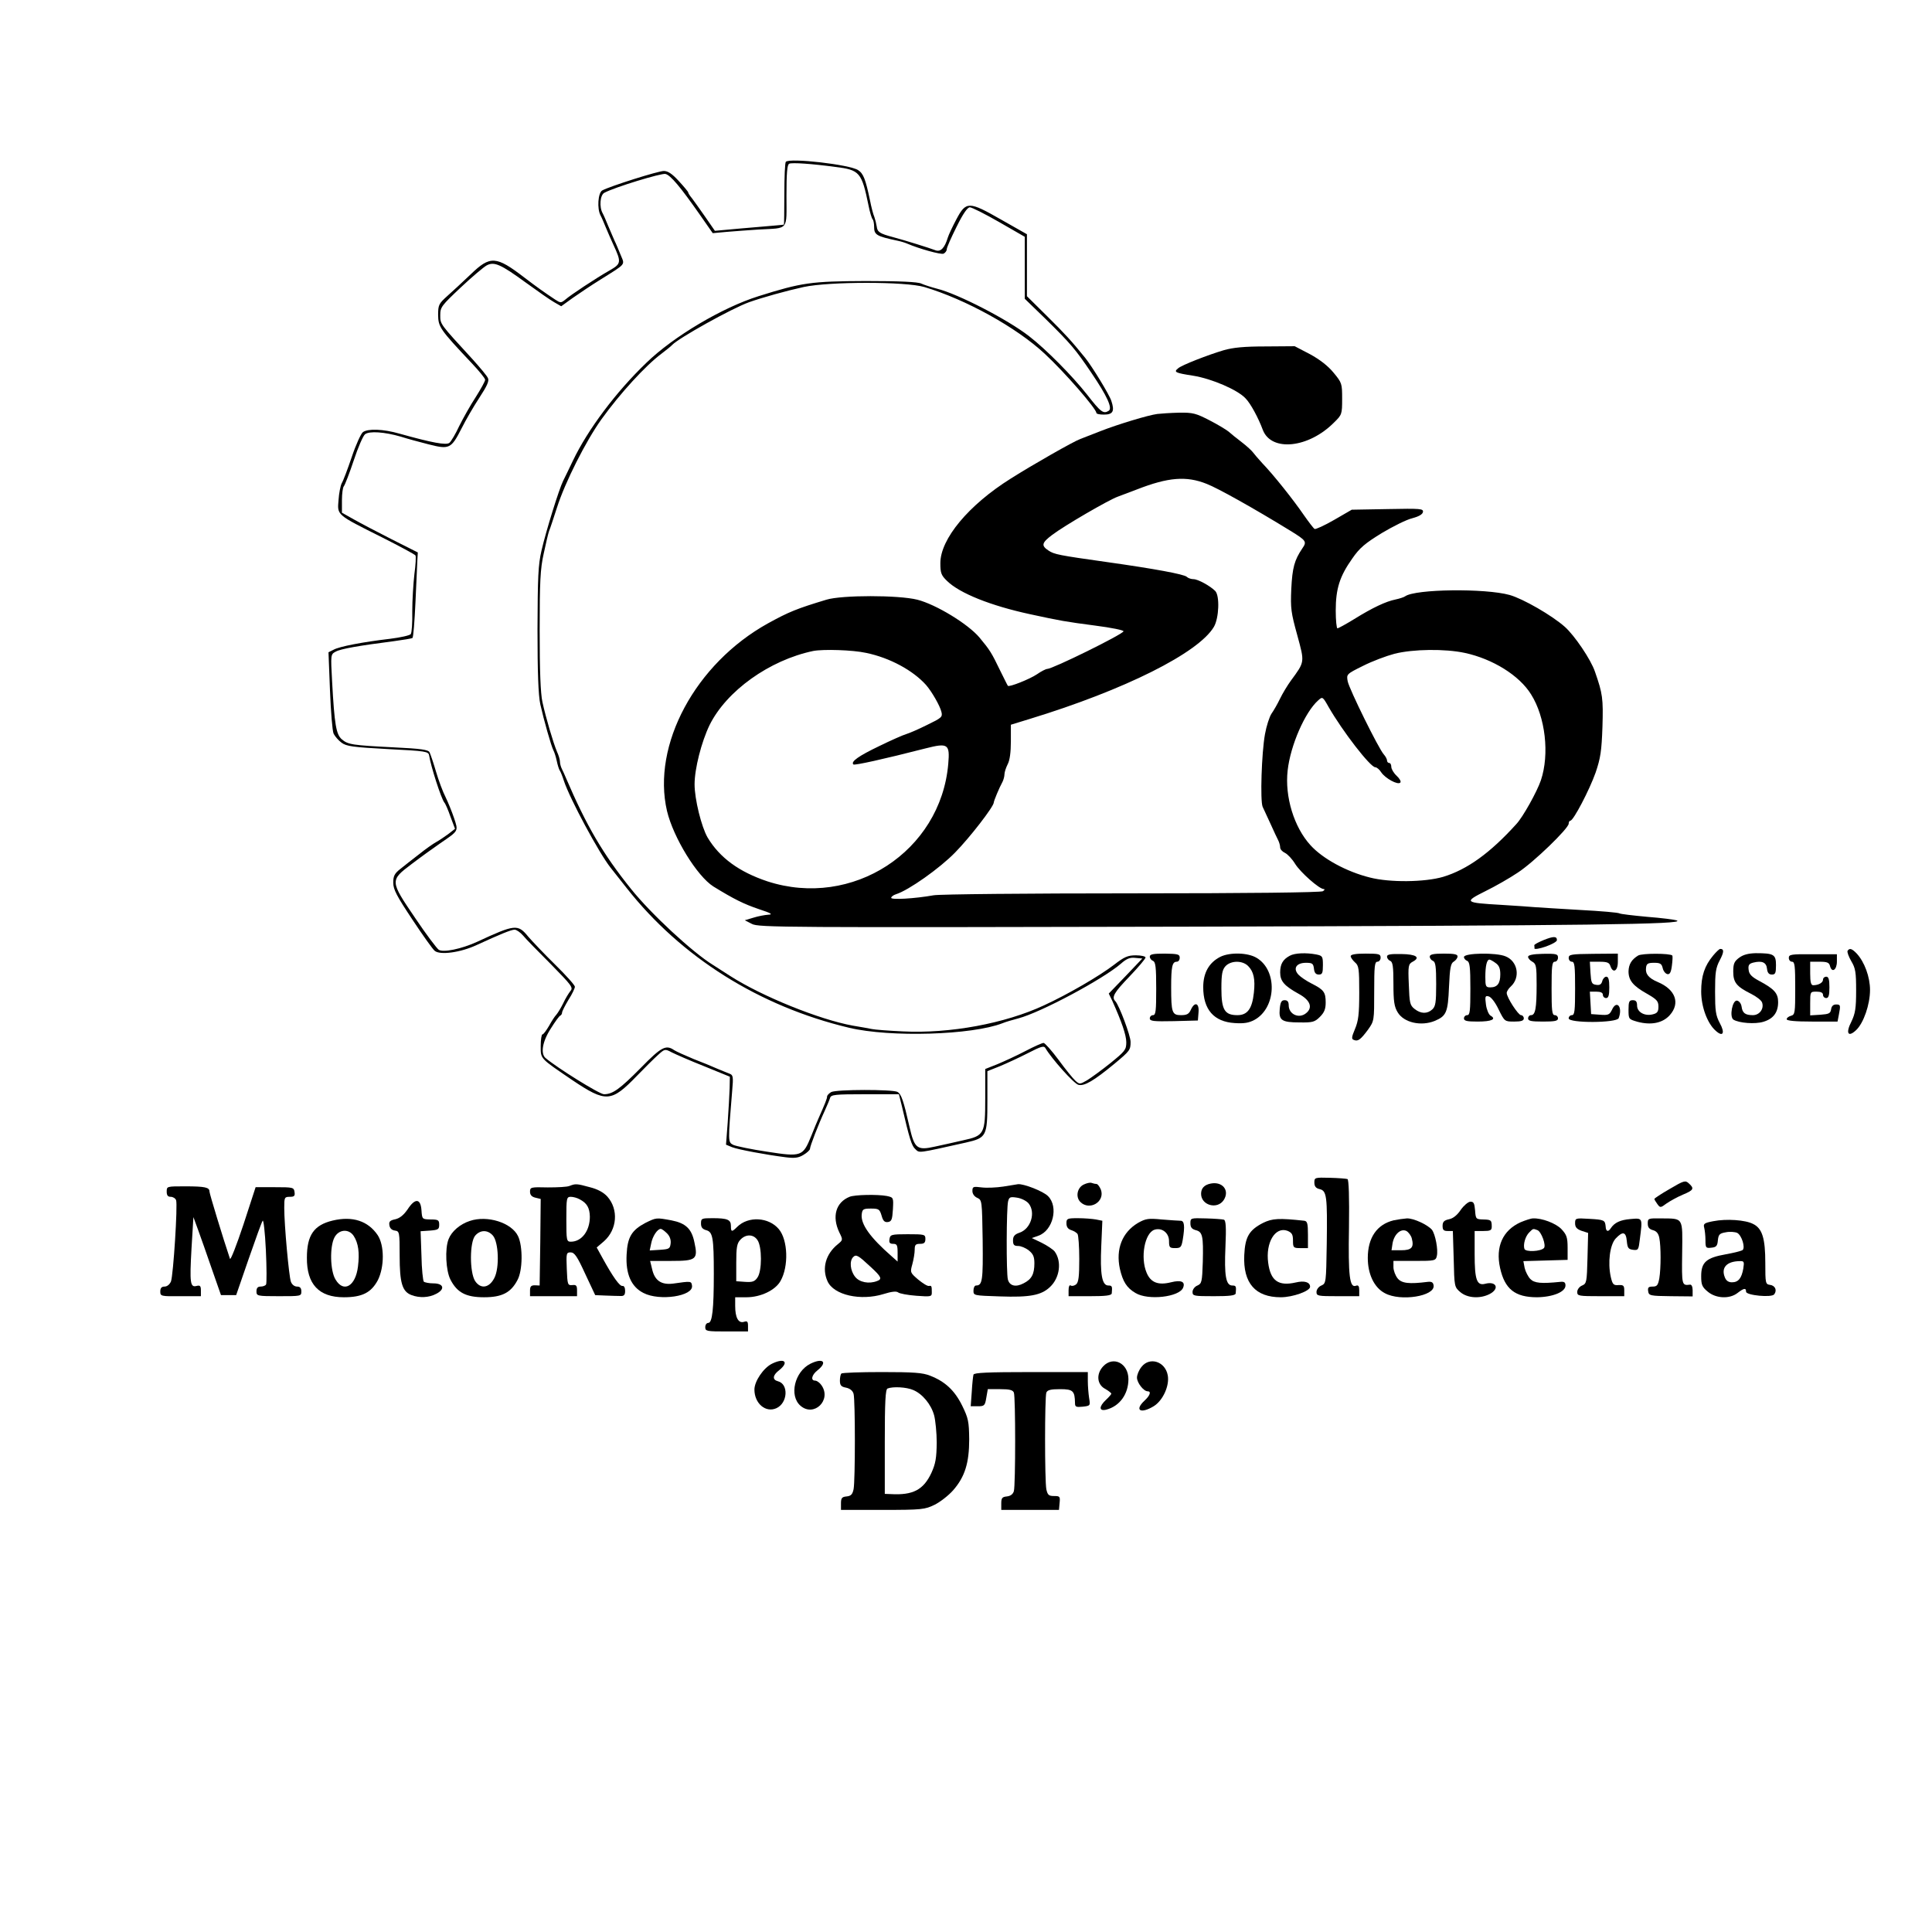 <?xml version="1.0" standalone="no"?>
<!DOCTYPE svg PUBLIC "-//W3C//DTD SVG 20010904//EN"
 "http://www.w3.org/TR/2001/REC-SVG-20010904/DTD/svg10.dtd">
<svg version="1.0" xmlns="http://www.w3.org/2000/svg"
 width="904pt" height="904pt" viewBox="0 0 904 904"
 preserveAspectRatio="xMidYMid meet">

<g transform="translate(0,904) scale(0.1,-0.1)"
fill="#000000" stroke="none">
<path d="M3677 8283 c-4 -3 -7 -71 -7 -150 0 -78 -1 -144 -2 -144 -2 -1 -50
-5 -108 -10 -58 -5 -130 -11 -160 -14 l-55 -5 -45 65 c-25 36 -53 75 -62 87
-10 12 -18 24 -18 28 0 3 -20 27 -44 53 -31 34 -51 47 -70 47 -26 0 -251 -71
-288 -91 -20 -11 -25 -86 -8 -117 5 -9 16 -35 25 -57 9 -22 25 -58 35 -80 38
-82 37 -89 -17 -120 -65 -37 -183 -115 -208 -137 -20 -16 -22 -16 -47 0 -54
36 -85 58 -144 103 -133 102 -160 104 -252 15 -37 -35 -86 -81 -109 -101 -40
-36 -43 -42 -43 -89 1 -56 8 -67 157 -225 34 -36 63 -71 63 -78 0 -7 -20 -43
-44 -81 -25 -38 -59 -99 -77 -135 -17 -37 -38 -72 -46 -79 -15 -12 -80 0 -234
43 -76 22 -148 24 -171 7 -9 -7 -33 -59 -52 -116 -19 -56 -40 -112 -47 -123
-6 -12 -13 -47 -15 -79 -6 -71 -11 -67 203 -174 83 -42 154 -80 157 -85 3 -5
1 -44 -5 -87 -5 -44 -10 -122 -10 -174 1 -52 -2 -100 -7 -107 -4 -6 -48 -16
-97 -22 -128 -15 -237 -36 -264 -51 l-24 -12 7 -179 c4 -99 11 -189 17 -202 6
-12 22 -31 37 -42 23 -17 52 -21 217 -30 178 -9 190 -11 193 -30 7 -48 56
-201 71 -220 5 -5 18 -35 29 -67 l21 -56 -32 -25 c-18 -13 -43 -30 -56 -37
-13 -7 -49 -32 -80 -57 -31 -24 -71 -55 -88 -69 -27 -21 -33 -33 -33 -64 0
-32 16 -62 89 -172 49 -74 96 -140 105 -147 25 -21 121 -8 196 27 111 51 162
72 178 72 8 0 26 -12 39 -27 13 -16 72 -76 131 -135 97 -99 105 -109 91 -125
-8 -10 -24 -36 -34 -58 -11 -22 -25 -45 -32 -53 -7 -7 -22 -30 -34 -52 -13
-22 -26 -40 -31 -40 -4 0 -8 -24 -8 -53 0 -63 -6 -56 148 -161 158 -106 182
-104 302 20 36 37 80 81 98 97 32 29 33 30 65 13 18 -9 86 -39 152 -65 l120
-49 -1 -53 c-1 -30 -5 -102 -9 -160 l-8 -105 29 -12 c29 -11 156 -35 251 -47
41 -5 59 -3 82 11 17 10 31 23 31 29 0 12 39 113 70 180 10 22 21 48 24 58 5
15 22 17 164 17 l158 0 13 -52 c37 -159 47 -190 64 -205 20 -19 8 -20 237 31
96 22 100 29 100 196 l0 138 58 23 c31 13 90 40 131 61 64 33 76 36 83 23 28
-48 133 -166 154 -171 28 -7 72 19 169 99 72 60 75 64 75 102 0 29 -53 170
-71 190 -19 19 -7 40 66 116 41 43 75 83 75 89 0 5 -20 10 -45 10 -38 0 -54
-7 -102 -44 -69 -53 -217 -139 -328 -190 -182 -85 -441 -133 -660 -122 -66 3
-131 8 -145 11 -14 3 -54 10 -90 16 -155 28 -425 137 -573 232 -29 19 -65 42
-81 52 -96 59 -291 240 -383 355 -132 164 -209 296 -305 520 -6 14 -14 33 -19
42 -5 10 -9 25 -9 34 0 9 -6 30 -14 47 -18 43 -52 159 -68 232 -9 41 -13 147
-13 335 0 228 3 289 19 360 10 47 21 94 25 105 5 11 21 61 37 110 38 119 135
311 208 413 87 121 207 252 281 307 22 17 45 35 50 41 30 32 279 171 360 200
62 22 173 53 255 71 121 26 477 26 565 0 194 -58 431 -189 563 -312 96 -89
241 -257 242 -277 0 -5 16 -8 35 -8 43 0 51 16 35 64 -9 29 -90 161 -122 201
-64 79 -96 114 -177 194 l-96 95 0 145 0 145 -120 68 c-152 87 -165 87 -210 2
-18 -34 -36 -72 -40 -85 -15 -50 -34 -69 -58 -60 -29 11 -141 46 -197 61 -64
17 -75 24 -78 51 -2 13 -7 33 -11 44 -5 11 -14 45 -20 76 -21 100 -31 127 -56
143 -39 26 -319 58 -338 39z m231 -24 c115 -14 124 -25 156 -181 6 -31 15 -60
19 -64 4 -4 7 -20 7 -34 0 -39 10 -45 108 -66 15 -3 36 -9 47 -14 56 -24 156
-52 170 -47 8 4 15 13 15 21 0 8 21 55 46 105 30 61 51 91 62 91 9 0 71 -31
137 -69 l120 -69 0 -145 0 -145 96 -93 c119 -117 141 -143 216 -254 74 -109
99 -165 81 -177 -25 -16 -37 -7 -101 75 -70 89 -193 213 -272 274 -100 78
-333 198 -430 222 -27 7 -61 18 -74 24 -16 8 -101 12 -260 12 -255 -1 -299 -7
-502 -71 -169 -53 -397 -188 -524 -311 -144 -138 -275 -314 -344 -458 -18 -38
-39 -81 -46 -95 -19 -38 -80 -234 -101 -325 -16 -68 -18 -125 -19 -370 0 -203
4 -308 13 -350 17 -76 51 -195 61 -215 5 -9 12 -31 16 -50 4 -19 10 -39 14
-45 4 -5 13 -28 20 -50 28 -84 164 -337 218 -405 6 -8 40 -51 75 -95 255 -324
621 -554 1041 -654 193 -46 575 -34 717 21 14 6 48 16 75 23 106 28 397 184
480 256 26 23 42 30 67 27 l33 -3 -78 -82 -79 -82 16 -33 c44 -98 66 -161 66
-195 0 -35 -6 -42 -75 -98 -41 -33 -91 -69 -109 -80 -33 -19 -35 -19 -54 -2
-11 10 -47 54 -79 98 -32 43 -64 79 -70 79 -7 0 -45 -17 -85 -38 -40 -21 -99
-48 -130 -61 l-58 -23 0 -137 c0 -168 -4 -175 -105 -197 -39 -9 -97 -22 -130
-29 -84 -19 -96 -9 -119 91 -29 127 -39 155 -57 165 -24 12 -286 12 -310 -1
-10 -6 -19 -15 -19 -21 0 -10 -10 -34 -41 -104 -5 -11 -20 -47 -33 -80 -39
-96 -45 -99 -206 -74 -74 11 -146 26 -159 32 -25 13 -25 13 -5 254 6 65 4 73
-12 79 -11 4 -37 15 -59 24 -22 10 -71 30 -110 45 -38 16 -79 34 -90 41 -39
27 -60 16 -156 -82 -99 -100 -132 -124 -173 -124 -21 0 -220 124 -274 170 -23
21 -14 77 25 137 20 32 40 60 45 61 4 2 8 8 8 14 0 6 14 33 30 60 17 26 30 54
30 61 0 7 -41 53 -91 102 -51 50 -107 109 -127 132 -49 60 -61 59 -240 -24
-72 -33 -158 -51 -179 -37 -9 6 -59 72 -110 148 -119 175 -119 176 -17 253 42
32 103 76 135 98 86 59 84 55 64 116 -10 30 -28 74 -40 99 -13 25 -33 79 -45
120 -12 41 -26 82 -30 90 -6 12 -40 17 -166 23 -197 10 -216 13 -245 38 -26
23 -34 68 -45 270 -7 127 -7 127 17 140 23 13 109 28 273 49 43 6 82 12 86 15
4 2 10 78 14 167 4 90 8 179 9 198 l2 35 -123 62 c-67 34 -147 76 -177 93
l-55 31 0 58 c0 31 4 61 9 66 5 6 26 60 46 120 20 61 44 116 53 123 20 16 91
11 167 -11 28 -9 86 -25 130 -36 98 -25 106 -21 155 75 19 38 56 102 83 143
36 55 47 79 40 92 -4 10 -36 48 -70 86 -155 169 -153 165 -153 208 0 38 6 45
96 130 53 50 108 96 121 103 35 19 65 6 183 -80 55 -40 115 -82 133 -92 l33
-19 54 39 c30 21 88 60 130 86 121 76 114 67 95 113 -9 22 -22 54 -30 70 -7
17 -21 48 -30 70 -9 22 -20 48 -25 57 -17 30 -12 86 8 96 48 26 268 93 286 88
24 -6 70 -61 161 -191 l60 -86 65 6 c36 3 103 8 150 11 143 8 130 -8 130 158
0 106 3 146 13 150 13 6 104 0 215 -15z"/>
<path d="M5725 7401 c-71 -21 -195 -69 -212 -84 -23 -18 -14 -22 70 -35 87
-14 208 -66 245 -106 23 -23 60 -91 81 -148 40 -103 214 -85 333 35 37 36 38
39 38 111 0 71 -1 75 -40 122 -26 32 -65 62 -111 87 l-71 37 -136 -1 c-99 0
-153 -5 -197 -18z"/>
<path d="M5415 7103 c-41 -5 -186 -49 -265 -80 -36 -14 -79 -31 -95 -37 -31
-11 -224 -121 -325 -185 -198 -124 -330 -283 -330 -396 0 -46 4 -57 31 -83 59
-58 204 -116 389 -156 143 -31 166 -35 303 -53 78 -10 136 -22 134 -27 -5 -15
-332 -176 -357 -176 -6 0 -28 -11 -48 -25 -34 -23 -130 -61 -136 -54 -2 2 -17
33 -35 69 -42 87 -49 98 -98 157 -54 64 -204 155 -291 177 -88 22 -353 22
-425 0 -139 -42 -176 -57 -274 -111 -339 -188 -544 -569 -472 -878 30 -125
141 -305 217 -353 96 -59 142 -82 213 -106 58 -19 67 -25 44 -26 -16 -1 -48
-7 -70 -14 l-40 -12 33 -17 c30 -17 152 -17 2035 -13 1894 5 2337 11 2293 29
-10 4 -73 12 -138 17 -66 6 -124 13 -130 16 -5 4 -87 11 -181 16 -95 6 -190
11 -212 13 -22 2 -94 7 -160 11 -173 10 -177 13 -75 64 47 23 115 62 152 87
74 48 238 207 238 229 0 8 4 14 8 14 14 0 89 143 118 225 23 68 28 100 32 214
4 133 1 155 -35 258 -19 57 -96 170 -141 210 -61 54 -195 131 -258 149 -115
32 -441 28 -489 -6 -5 -4 -26 -11 -45 -15 -45 -9 -107 -38 -194 -92 -39 -24
-74 -43 -78 -43 -4 0 -8 37 -8 83 0 103 19 161 77 243 35 51 61 72 139 120 52
31 116 63 142 69 30 8 48 18 50 29 3 16 -10 17 -165 14 l-168 -3 -83 -48 c-45
-26 -87 -45 -91 -42 -5 3 -28 33 -51 66 -48 70 -140 186 -194 242 -19 21 -39
44 -43 50 -5 7 -28 29 -53 48 -24 18 -52 41 -62 50 -10 8 -49 32 -88 52 -64
33 -78 37 -143 36 -40 -1 -85 -4 -102 -6z m231 -327 c52 -20 220 -114 391
-219 76 -47 79 -51 56 -84 -36 -54 -46 -88 -51 -189 -4 -91 -1 -111 28 -216
35 -129 36 -123 -30 -213 -16 -22 -39 -60 -51 -85 -12 -25 -30 -56 -40 -70 -9
-14 -23 -56 -30 -95 -16 -88 -23 -312 -11 -340 5 -11 22 -47 37 -80 15 -33 31
-68 36 -77 5 -10 9 -25 9 -33 0 -9 10 -20 23 -26 12 -6 33 -28 47 -51 25 -40
113 -118 134 -118 6 0 4 -5 -4 -10 -9 -6 -351 -10 -891 -10 -493 0 -900 -4
-930 -9 -90 -16 -199 -22 -199 -12 0 5 10 13 23 17 58 18 204 121 276 195 68
69 181 215 181 234 0 7 25 68 41 97 5 10 9 26 9 35 0 10 7 31 15 47 10 18 15
57 15 107 l0 78 88 27 c445 136 790 309 862 431 24 41 28 146 6 168 -24 24
-81 55 -101 55 -12 0 -26 5 -32 11 -12 12 -153 38 -373 69 -227 32 -247 36
-274 54 -35 23 -32 36 17 73 58 44 265 164 307 179 19 7 60 23 90 34 146 57
231 64 326 26z m-1593 -791 c111 -23 219 -82 280 -150 27 -31 65 -97 72 -126
6 -24 1 -28 -67 -61 -40 -20 -84 -39 -98 -43 -14 -4 -71 -29 -126 -56 -98 -47
-134 -73 -121 -86 6 -5 142 25 337 75 106 27 115 21 107 -72 -35 -410 -449
-679 -846 -550 -132 44 -223 110 -280 205 -29 50 -61 180 -61 249 0 73 32 198
70 277 79 160 280 304 485 347 47 9 185 5 248 -9z m2801 0 c130 -28 255 -105
310 -194 67 -106 87 -280 46 -402 -18 -53 -84 -172 -115 -205 -122 -135 -230
-213 -343 -247 -86 -25 -249 -27 -342 -3 -109 27 -221 88 -278 151 -77 84
-121 227 -107 350 13 117 81 273 143 328 20 18 21 18 48 -30 66 -115 196 -283
219 -283 7 0 20 -11 28 -24 19 -28 77 -60 89 -48 5 5 -3 19 -17 32 -14 13 -25
32 -25 42 0 10 -4 18 -10 18 -5 0 -10 5 -10 12 0 6 -7 19 -15 28 -24 26 -162
306 -169 342 -6 33 -6 34 71 72 43 22 110 47 148 57 87 22 236 24 329 4z"/>
<path d="M7222 4641 c-24 -10 -43 -20 -43 -24 1 -4 1 -11 1 -15 0 -5 24 -1 53
9 28 10 52 23 52 30 0 19 -16 19 -63 0z"/>
<path d="M8016 4569 c-40 -48 -56 -95 -56 -168 0 -72 29 -150 68 -184 34 -31
45 -11 19 36 -19 36 -22 57 -22 147 0 89 3 111 22 147 20 38 21 53 2 53 -4 0
-19 -14 -33 -31z"/>
<path d="M8645 4591 c-3 -5 5 -27 17 -48 20 -33 23 -52 23 -138 0 -83 -4 -107
-22 -145 -28 -54 -16 -76 22 -40 35 33 65 120 65 188 0 61 -26 131 -62 170
-23 24 -34 27 -43 13z"/>
<path d="M5380 4564 c0 -8 7 -17 15 -20 12 -5 15 -29 15 -130 0 -104 -2 -124
-15 -124 -8 0 -15 -7 -15 -15 0 -13 17 -15 113 -13 l112 3 3 38 c4 44 -18 52
-36 12 -9 -20 -19 -25 -46 -25 -42 0 -46 12 -46 132 0 95 5 118 26 118 8 0 14
8 14 19 0 16 -9 18 -70 19 -54 0 -70 -3 -70 -14z"/>
<path d="M5710 4563 c-53 -27 -80 -75 -80 -142 0 -105 50 -162 147 -168 44 -3
67 1 93 15 102 56 109 231 10 290 -41 25 -125 27 -170 5z m130 -43 c26 -26 34
-61 27 -125 -8 -75 -30 -105 -77 -105 -60 0 -75 25 -75 125 0 67 4 87 19 104
25 27 79 28 106 1z"/>
<path d="M6035 4568 c-32 -17 -45 -39 -45 -78 0 -41 19 -63 88 -101 53 -29 66
-64 33 -90 -33 -27 -81 -5 -81 37 0 17 -6 24 -19 24 -15 0 -20 -9 -23 -41 -5
-53 9 -63 93 -63 61 -1 71 2 95 26 20 20 27 36 27 67 0 49 -9 60 -66 89 -24
12 -52 31 -62 42 -26 29 -9 55 36 55 30 0 34 -4 37 -27 2 -20 9 -28 23 -28 16
0 19 7 19 44 0 41 -2 44 -31 50 -47 9 -101 7 -124 -6z"/>
<path d="M6320 4566 c0 -6 9 -19 20 -29 18 -15 20 -29 20 -141 0 -102 -4 -133
-20 -171 -16 -38 -17 -47 -5 -51 19 -8 31 1 66 48 29 41 29 42 29 180 0 116 2
138 15 138 8 0 15 9 15 19 0 17 -8 19 -70 19 -47 0 -70 -4 -70 -12z"/>
<path d="M6490 4564 c0 -8 7 -17 15 -20 12 -5 15 -27 15 -108 0 -82 4 -107 20
-133 29 -48 109 -66 173 -40 55 23 62 40 67 159 4 90 8 111 23 119 9 6 17 16
17 24 0 10 -16 13 -65 13 -49 0 -65 -4 -65 -14 0 -8 7 -17 15 -20 12 -5 15
-27 15 -109 0 -86 -3 -104 -18 -118 -24 -22 -54 -21 -83 2 -22 17 -24 29 -27
114 -4 89 -2 96 18 107 38 20 17 35 -53 36 -52 1 -67 -2 -67 -12z"/>
<path d="M6850 4562 c0 -7 7 -15 15 -18 12 -5 15 -29 15 -130 0 -104 -2 -124
-15 -124 -8 0 -15 -7 -15 -15 0 -12 14 -15 64 -15 65 0 90 11 60 28 -8 5 -18
28 -21 51 -5 38 -4 43 12 39 11 -2 31 -27 47 -61 28 -57 29 -57 73 -57 33 0
45 4 45 15 0 8 -6 15 -13 15 -13 0 -67 83 -67 104 0 7 9 21 19 30 46 42 33
118 -24 141 -44 19 -195 16 -195 -3z m148 -28 c16 -11 22 -25 22 -53 0 -43
-14 -61 -47 -61 -21 0 -23 5 -23 49 0 51 7 81 19 81 4 0 17 -7 29 -16z"/>
<path d="M7150 4563 c0 -7 9 -17 20 -23 18 -10 20 -21 20 -108 0 -110 -6 -142
-26 -142 -8 0 -14 -7 -14 -15 0 -12 14 -15 70 -15 56 0 70 3 70 15 0 8 -7 15
-15 15 -13 0 -15 21 -15 125 0 104 2 125 15 125 8 0 15 9 15 19 0 17 -7 19
-70 18 -48 -1 -70 -6 -70 -14z"/>
<path d="M7340 4558 c0 -10 7 -18 15 -18 13 0 15 -21 15 -125 0 -104 -2 -125
-15 -125 -8 0 -15 -7 -15 -15 0 -23 225 -22 234 1 20 53 -10 88 -32 38 -11
-22 -17 -25 -55 -22 l-42 3 -3 53 -3 52 30 0 c21 0 31 -5 31 -15 0 -8 7 -15
15 -15 11 0 15 12 15 50 0 36 -4 50 -14 50 -7 0 -16 -9 -19 -21 -4 -15 -12
-20 -29 -17 -20 3 -23 9 -26 56 l-3 52 45 0 c36 0 46 -4 51 -20 12 -36 35 -24
35 19 l0 39 -115 -1 c-103 -1 -115 -3 -115 -19z"/>
<path d="M7665 4569 c-31 -19 -44 -41 -45 -74 0 -42 21 -68 85 -104 47 -27 55
-35 55 -61 0 -23 -5 -31 -26 -36 -38 -10 -74 10 -74 41 0 18 -5 25 -20 25 -17
0 -20 -7 -20 -45 0 -44 1 -44 42 -56 64 -17 118 -6 151 31 50 56 27 120 -56
155 -43 18 -59 38 -55 67 2 19 9 23 38 23 28 0 35 -4 40 -25 3 -14 13 -26 22
-28 11 -2 17 8 21 40 3 23 4 44 2 47 -11 11 -142 11 -160 0z"/>
<path d="M8138 4559 c-23 -17 -28 -28 -28 -65 0 -51 15 -70 83 -104 26 -13 49
-31 52 -41 10 -29 -12 -59 -43 -59 -36 0 -49 10 -53 40 -2 14 -11 26 -21 28
-22 4 -37 -76 -17 -89 26 -16 101 -22 140 -10 47 14 69 44 69 92 0 41 -17 61
-88 99 -36 19 -48 32 -50 52 -3 22 2 29 22 34 41 10 61 1 64 -29 2 -19 9 -27
23 -27 16 0 19 7 19 44 0 50 -10 56 -95 56 -35 -1 -58 -7 -77 -21z"/>
<path d="M8370 4558 c0 -10 7 -18 15 -18 13 0 15 -20 15 -124 0 -115 -1 -124
-20 -129 -11 -3 -20 -10 -20 -16 0 -7 39 -11 119 -11 l119 0 6 31 c9 46 8 49
-13 49 -13 0 -21 -8 -23 -22 -3 -20 -10 -23 -50 -26 l-48 -3 0 55 c0 56 0 56
30 56 20 0 30 -5 30 -15 0 -8 7 -15 15 -15 11 0 15 12 15 50 0 38 -4 50 -15
50 -8 0 -15 -6 -15 -14 0 -14 -21 -26 -46 -26 -10 0 -14 14 -14 55 l0 55 44 0
c36 0 45 -4 49 -21 9 -33 32 -17 32 22 l0 34 -112 0 c-102 1 -113 -1 -113 -17z"/>
<path d="M6150 3507 c0 -18 7 -27 25 -31 33 -8 36 -34 33 -256 -3 -181 -3
-185 -25 -195 -13 -5 -23 -19 -23 -30 0 -19 6 -20 100 -20 l100 0 0 27 c0 20
-4 26 -15 22 -30 -12 -37 44 -33 273 2 143 -1 224 -7 226 -5 2 -43 5 -82 6
-71 2 -73 1 -73 -22z"/>
<path d="M7813 3477 c-40 -23 -72 -44 -72 -47 0 -3 6 -13 14 -24 13 -18 15
-18 43 3 16 11 50 30 76 41 51 21 55 29 28 53 -16 15 -23 13 -89 -26z"/>
<path d="M5070 3497 c-30 -15 -38 -58 -15 -81 43 -43 117 1 96 58 -6 14 -15
26 -20 26 -5 0 -15 2 -23 5 -7 3 -24 -1 -38 -8z"/>
<path d="M5665 3502 c-30 -6 -45 -22 -45 -48 0 -54 76 -75 106 -29 29 45 -6
88 -61 77z"/>
<path d="M2665 3491 c-11 -5 -57 -7 -102 -7 -79 2 -83 1 -83 -20 0 -15 8 -24
25 -28 l25 -6 -2 -203 -3 -202 -22 1 c-18 0 -23 -5 -23 -25 l0 -26 110 0 110
0 0 27 c0 23 -4 27 -22 25 -22 -2 -23 2 -26 76 -3 73 -2 77 18 77 18 0 31 -19
68 -100 l47 -100 48 -2 c26 -1 57 -2 70 -2 17 -1 22 5 22 24 0 15 -5 24 -12
23 -13 -3 -45 42 -94 131 l-27 49 34 29 c62 55 69 149 16 209 -18 20 -46 35
-82 44 -62 17 -67 17 -95 6z m48 -63 c34 -18 46 -40 47 -81 0 -66 -38 -117
-89 -117 -20 0 -21 6 -21 105 0 99 1 105 21 105 11 0 30 -5 42 -12z"/>
<path d="M4695 3488 c-33 -5 -79 -7 -102 -4 -39 5 -43 4 -43 -17 0 -13 9 -26
23 -32 22 -10 22 -14 25 -199 2 -187 -1 -211 -31 -211 -7 0 -12 -11 -12 -24 0
-23 1 -23 123 -27 140 -5 194 5 235 44 46 43 56 119 22 166 -8 10 -35 28 -61
41 l-46 22 31 11 c68 24 95 135 45 185 -22 23 -115 59 -141 56 -4 -1 -35 -6
-68 -11z m118 -79 c34 -42 11 -119 -43 -137 -23 -8 -30 -17 -30 -36 0 -21 5
-26 24 -26 13 0 35 -9 50 -21 20 -16 26 -29 26 -60 0 -51 -13 -75 -51 -94 -36
-19 -65 -12 -73 18 -8 29 -7 336 1 366 5 20 10 22 42 17 20 -3 44 -15 54 -27z"/>
<path d="M780 3465 c0 -18 5 -25 19 -25 10 0 22 -7 25 -16 8 -21 -13 -350 -24
-380 -6 -14 -18 -24 -30 -24 -14 0 -20 -7 -20 -23 0 -22 3 -23 95 -22 l95 0 0
27 c0 21 -4 25 -20 21 -30 -8 -33 13 -24 174 l9 148 22 -60 c12 -33 41 -115
64 -182 l43 -123 35 0 36 0 58 168 c32 92 61 173 66 180 4 7 11 -54 15 -137 4
-83 4 -156 1 -161 -3 -6 -15 -10 -26 -10 -13 0 -19 -7 -19 -22 0 -22 3 -23
105 -23 102 0 105 0 105 22 0 16 -6 23 -20 23 -12 0 -24 9 -29 23 -9 25 -31
265 -31 345 0 49 1 52 26 52 21 0 25 4 22 23 -3 21 -7 22 -92 22 l-90 0 -57
-175 c-32 -96 -60 -168 -63 -160 -31 92 -96 305 -96 315 0 19 -20 24 -114 24
-85 0 -86 0 -86 -24z"/>
<path d="M3975 3440 c-64 -26 -83 -92 -48 -166 18 -36 17 -36 -7 -56 -57 -46
-75 -113 -48 -173 29 -65 155 -93 262 -60 38 12 60 14 68 8 7 -6 46 -13 86
-16 67 -5 72 -4 72 14 0 32 -1 34 -13 32 -7 -2 -29 12 -51 30 -37 32 -38 33
-27 72 6 22 11 52 11 68 0 22 4 27 25 27 19 0 25 5 25 23 0 21 -4 22 -83 22
-77 0 -82 -2 -85 -23 -3 -17 2 -22 17 -22 18 0 21 -6 21 -42 l0 -41 -27 24
c-102 89 -146 151 -141 197 3 24 7 27 43 27 37 0 41 -3 50 -33 7 -25 14 -32
30 -30 17 3 20 12 23 59 3 56 3 56 -29 63 -44 8 -150 6 -174 -4z m99 -328 c50
-46 55 -57 30 -66 -38 -15 -83 -6 -103 20 -23 29 -27 74 -9 92 14 14 23 9 82
-46z"/>
<path d="M1907 3381 c-18 -26 -36 -41 -57 -46 -25 -5 -31 -11 -28 -28 2 -14
11 -23 26 -25 21 -3 22 -7 22 -118 0 -127 12 -168 56 -184 37 -14 81 -12 115
6 43 22 35 49 -13 49 -20 0 -40 4 -45 8 -4 5 -10 60 -11 122 l-4 114 44 3 c38
3 43 6 43 27 0 22 -4 25 -40 25 -40 1 -40 1 -43 44 -4 55 -30 57 -65 3z"/>
<path d="M6835 3379 c-16 -24 -35 -40 -55 -44 -23 -5 -30 -12 -30 -31 0 -19 5
-24 24 -24 l24 0 4 -131 c3 -129 3 -131 31 -155 33 -28 92 -32 137 -9 48 25
32 62 -21 48 -39 -10 -49 19 -49 139 l0 108 40 0 c33 0 40 3 40 20 0 31 -3 33
-40 34 -34 1 -35 2 -38 43 -3 34 -7 41 -23 40 -10 -1 -30 -18 -44 -38z"/>
<path d="M1557 3329 c-88 -21 -121 -68 -121 -174 -1 -124 56 -185 173 -185 86
0 128 22 159 80 31 62 31 163 -1 211 -45 66 -117 90 -210 68z m98 -72 c22 -34
28 -79 20 -143 -11 -92 -67 -125 -105 -61 -25 40 -28 153 -5 197 20 38 67 42
90 7z"/>
<path d="M2198 3327 c-46 -15 -85 -49 -99 -85 -18 -45 -13 -148 9 -190 31 -60
72 -82 157 -82 83 0 125 21 156 80 25 45 26 158 3 206 -30 63 -144 99 -226 71z
m108 -68 c27 -30 32 -151 7 -199 -24 -47 -64 -53 -90 -14 -26 41 -26 183 1
213 24 27 58 27 82 0z"/>
<path d="M3020 3318 c-64 -34 -84 -66 -88 -148 -5 -90 21 -151 79 -180 75 -39
234 -15 227 34 -3 22 -4 22 -88 10 -56 -7 -87 14 -99 69 l-9 37 99 0 c117 0
126 7 108 88 -13 63 -41 89 -108 102 -71 13 -70 13 -121 -12z m101 -49 c13
-13 19 -30 17 -47 -3 -25 -7 -27 -50 -30 l-48 -3 7 33 c6 33 29 68 45 68 4 0
17 -9 29 -21z"/>
<path d="M3280 3315 c0 -18 7 -26 24 -31 31 -8 36 -34 36 -204 0 -165 -7 -230
-26 -230 -8 0 -14 -9 -14 -20 0 -19 7 -20 100 -20 l100 0 0 26 c0 21 -4 24
-19 19 -26 -8 -41 20 -41 74 l0 41 53 0 c66 0 135 33 159 76 39 68 35 192 -8
243 -47 56 -143 62 -195 10 -25 -25 -29 -24 -29 5 0 29 -16 36 -86 36 -51 0
-54 -1 -54 -25z m264 -77 c22 -31 22 -146 0 -176 -13 -19 -24 -22 -57 -20
l-42 3 0 86 c0 71 3 91 19 108 25 27 61 27 80 -1z"/>
<path d="M4990 3316 c0 -17 7 -27 23 -32 12 -4 25 -12 29 -18 4 -6 8 -59 8
-117 0 -81 -3 -109 -15 -119 -8 -6 -19 -9 -25 -5 -6 4 -10 -5 -10 -22 l0 -28
100 0 c73 0 100 3 102 13 3 33 2 37 -16 37 -30 0 -39 53 -33 186 l5 117 -30 6
c-17 3 -55 6 -84 6 -51 0 -54 -2 -54 -24z"/>
<path d="M5325 3318 c-74 -44 -105 -122 -85 -215 14 -60 32 -89 73 -113 59
-36 206 -19 223 25 11 28 -9 37 -57 25 -60 -15 -95 -1 -114 45 -30 71 -9 186
37 201 35 11 68 -15 68 -53 0 -30 3 -33 29 -33 25 0 29 4 35 38 11 66 8 91
-11 90 -10 0 -49 3 -88 6 -62 6 -74 4 -110 -16z"/>
<path d="M5570 3316 c0 -19 7 -27 25 -32 32 -8 36 -27 33 -149 -3 -93 -5 -101
-25 -110 -13 -5 -23 -19 -23 -30 0 -19 6 -20 100 -20 73 0 100 3 102 13 3 33
2 37 -16 37 -30 0 -38 46 -32 182 4 90 2 122 -7 126 -6 2 -45 5 -84 6 -72 2
-73 2 -73 -23z"/>
<path d="M5910 3318 c-66 -34 -84 -66 -88 -151 -6 -131 52 -197 171 -197 56 0
137 29 137 49 0 22 -27 30 -68 20 -80 -18 -117 8 -128 92 -13 95 33 171 90
150 21 -9 26 -17 26 -46 0 -33 2 -35 35 -35 l35 0 0 63 c0 52 -3 63 -17 65
-119 13 -150 11 -193 -10z"/>
<path d="M6521 3330 c-78 -19 -121 -81 -121 -176 0 -76 30 -139 80 -165 73
-40 235 -14 228 36 -2 15 -9 19 -28 17 -87 -11 -122 -7 -141 17 -10 13 -19 36
-19 52 l0 29 99 0 c94 0 99 1 104 23 7 29 -7 102 -23 123 -21 24 -86 54 -117
53 -15 -1 -43 -5 -62 -9z m85 -85 c11 -42 -1 -55 -50 -55 l-45 0 5 33 c8 43
39 70 65 57 10 -6 22 -22 25 -35z"/>
<path d="M7115 3321 c-84 -38 -118 -115 -96 -214 22 -99 70 -137 173 -137 74
1 133 25 133 55 0 15 -6 19 -25 17 -89 -9 -120 -6 -139 13 -11 11 -23 35 -27
52 l-6 32 103 3 104 3 0 57 c0 49 -5 61 -29 87 -26 27 -91 52 -133 50 -10 0
-36 -9 -58 -18z m79 -37 c18 -7 42 -72 30 -84 -16 -16 -85 -19 -91 -4 -7 20 4
60 23 78 18 18 17 18 38 10z"/>
<path d="M7370 3316 c0 -18 8 -27 30 -35 l31 -10 -3 -118 c-3 -111 -4 -119
-25 -128 -13 -5 -23 -19 -23 -30 0 -19 6 -20 110 -20 l110 0 0 27 c0 23 -4 26
-27 25 -23 -2 -28 3 -36 38 -15 68 -4 151 23 180 33 35 48 32 52 -12 3 -32 7
-38 29 -41 25 -3 26 0 32 50 13 101 14 99 -44 94 -48 -4 -75 -17 -92 -43 -12
-19 -23 -16 -24 8 -3 30 -6 32 -78 36 -63 4 -65 3 -65 -21z"/>
<path d="M7710 3315 c0 -18 7 -26 24 -31 16 -4 26 -15 30 -36 8 -39 8 -142 0
-190 -6 -32 -11 -38 -31 -38 -19 0 -24 -4 -21 -22 3 -20 8 -22 106 -23 l102
-1 0 29 c0 16 -5 27 -12 26 -39 -5 -39 -3 -37 148 2 169 7 161 -98 162 -61 1
-63 0 -63 -24z"/>
<path d="M8017 3326 c-42 -8 -48 -12 -43 -30 3 -12 6 -38 6 -59 0 -36 2 -38
28 -35 22 2 28 8 30 34 3 28 8 33 37 38 19 4 43 2 54 -3 21 -12 38 -68 25 -80
-5 -4 -40 -13 -79 -20 -91 -16 -115 -37 -115 -102 0 -40 4 -51 31 -73 38 -32
102 -35 139 -6 30 23 40 25 40 6 0 -17 121 -29 132 -12 14 19 4 41 -20 44 -21
3 -22 7 -22 103 0 114 -14 161 -57 182 -36 19 -125 25 -186 13z m140 -222 c-8
-45 -23 -64 -53 -64 -17 0 -28 8 -34 25 -17 44 10 73 69 74 22 1 23 -2 18 -35z"/>
<path d="M3612 2659 c-40 -20 -82 -82 -82 -121 0 -65 53 -110 103 -87 53 24
58 113 7 126 -27 7 -25 28 5 51 49 39 26 60 -33 31z"/>
<path d="M3792 2659 c-74 -37 -101 -150 -46 -197 63 -54 146 27 98 96 -8 12
-22 22 -30 22 -22 0 -16 27 11 48 49 39 26 60 -33 31z"/>
<path d="M5162 2647 c-33 -35 -30 -84 8 -105 16 -9 30 -20 30 -23 0 -3 -11
-16 -25 -29 -34 -32 -33 -54 1 -46 63 16 104 73 104 143 0 74 -71 110 -118 60z"/>
<path d="M5341 2644 c-12 -15 -21 -37 -21 -50 0 -24 31 -64 50 -64 18 0 11
-20 -15 -44 -48 -45 -18 -63 43 -26 44 27 75 97 66 145 -12 65 -85 88 -123 39z"/>
<path d="M3937 2613 c-4 -3 -7 -19 -7 -33 0 -22 6 -29 29 -33 18 -4 31 -14 35
-29 8 -30 8 -406 0 -446 -5 -24 -12 -32 -33 -34 -22 -2 -26 -8 -26 -33 l0 -30
195 0 c184 0 198 2 243 24 26 13 65 43 87 68 55 63 75 128 75 239 -1 82 -4 98
-33 157 -35 71 -80 113 -150 140 -34 14 -78 17 -226 17 -100 0 -186 -3 -189
-7z m336 -77 c43 -18 84 -67 98 -119 6 -23 12 -81 12 -128 -1 -71 -5 -97 -25
-141 -37 -79 -86 -105 -190 -99 l-28 1 0 244 c0 186 3 246 13 249 24 10 88 7
120 -7z"/>
<path d="M4555 2608 c-2 -7 -6 -43 -8 -80 l-5 -68 33 0 c31 0 34 3 40 40 l7
40 58 0 c44 0 59 -4 64 -16 8 -20 8 -432 0 -461 -4 -14 -15 -23 -33 -25 -22
-2 -26 -8 -26 -33 l0 -30 135 0 135 0 3 33 c3 30 1 32 -26 32 -25 0 -30 5 -36
31 -8 40 -8 432 0 453 5 12 20 16 64 16 61 0 69 -8 70 -65 0 -18 5 -20 36 -17
36 4 36 5 30 41 -3 20 -6 55 -6 79 l0 42 -265 0 c-204 0 -267 -3 -270 -12z"/>
</g>
</svg>
